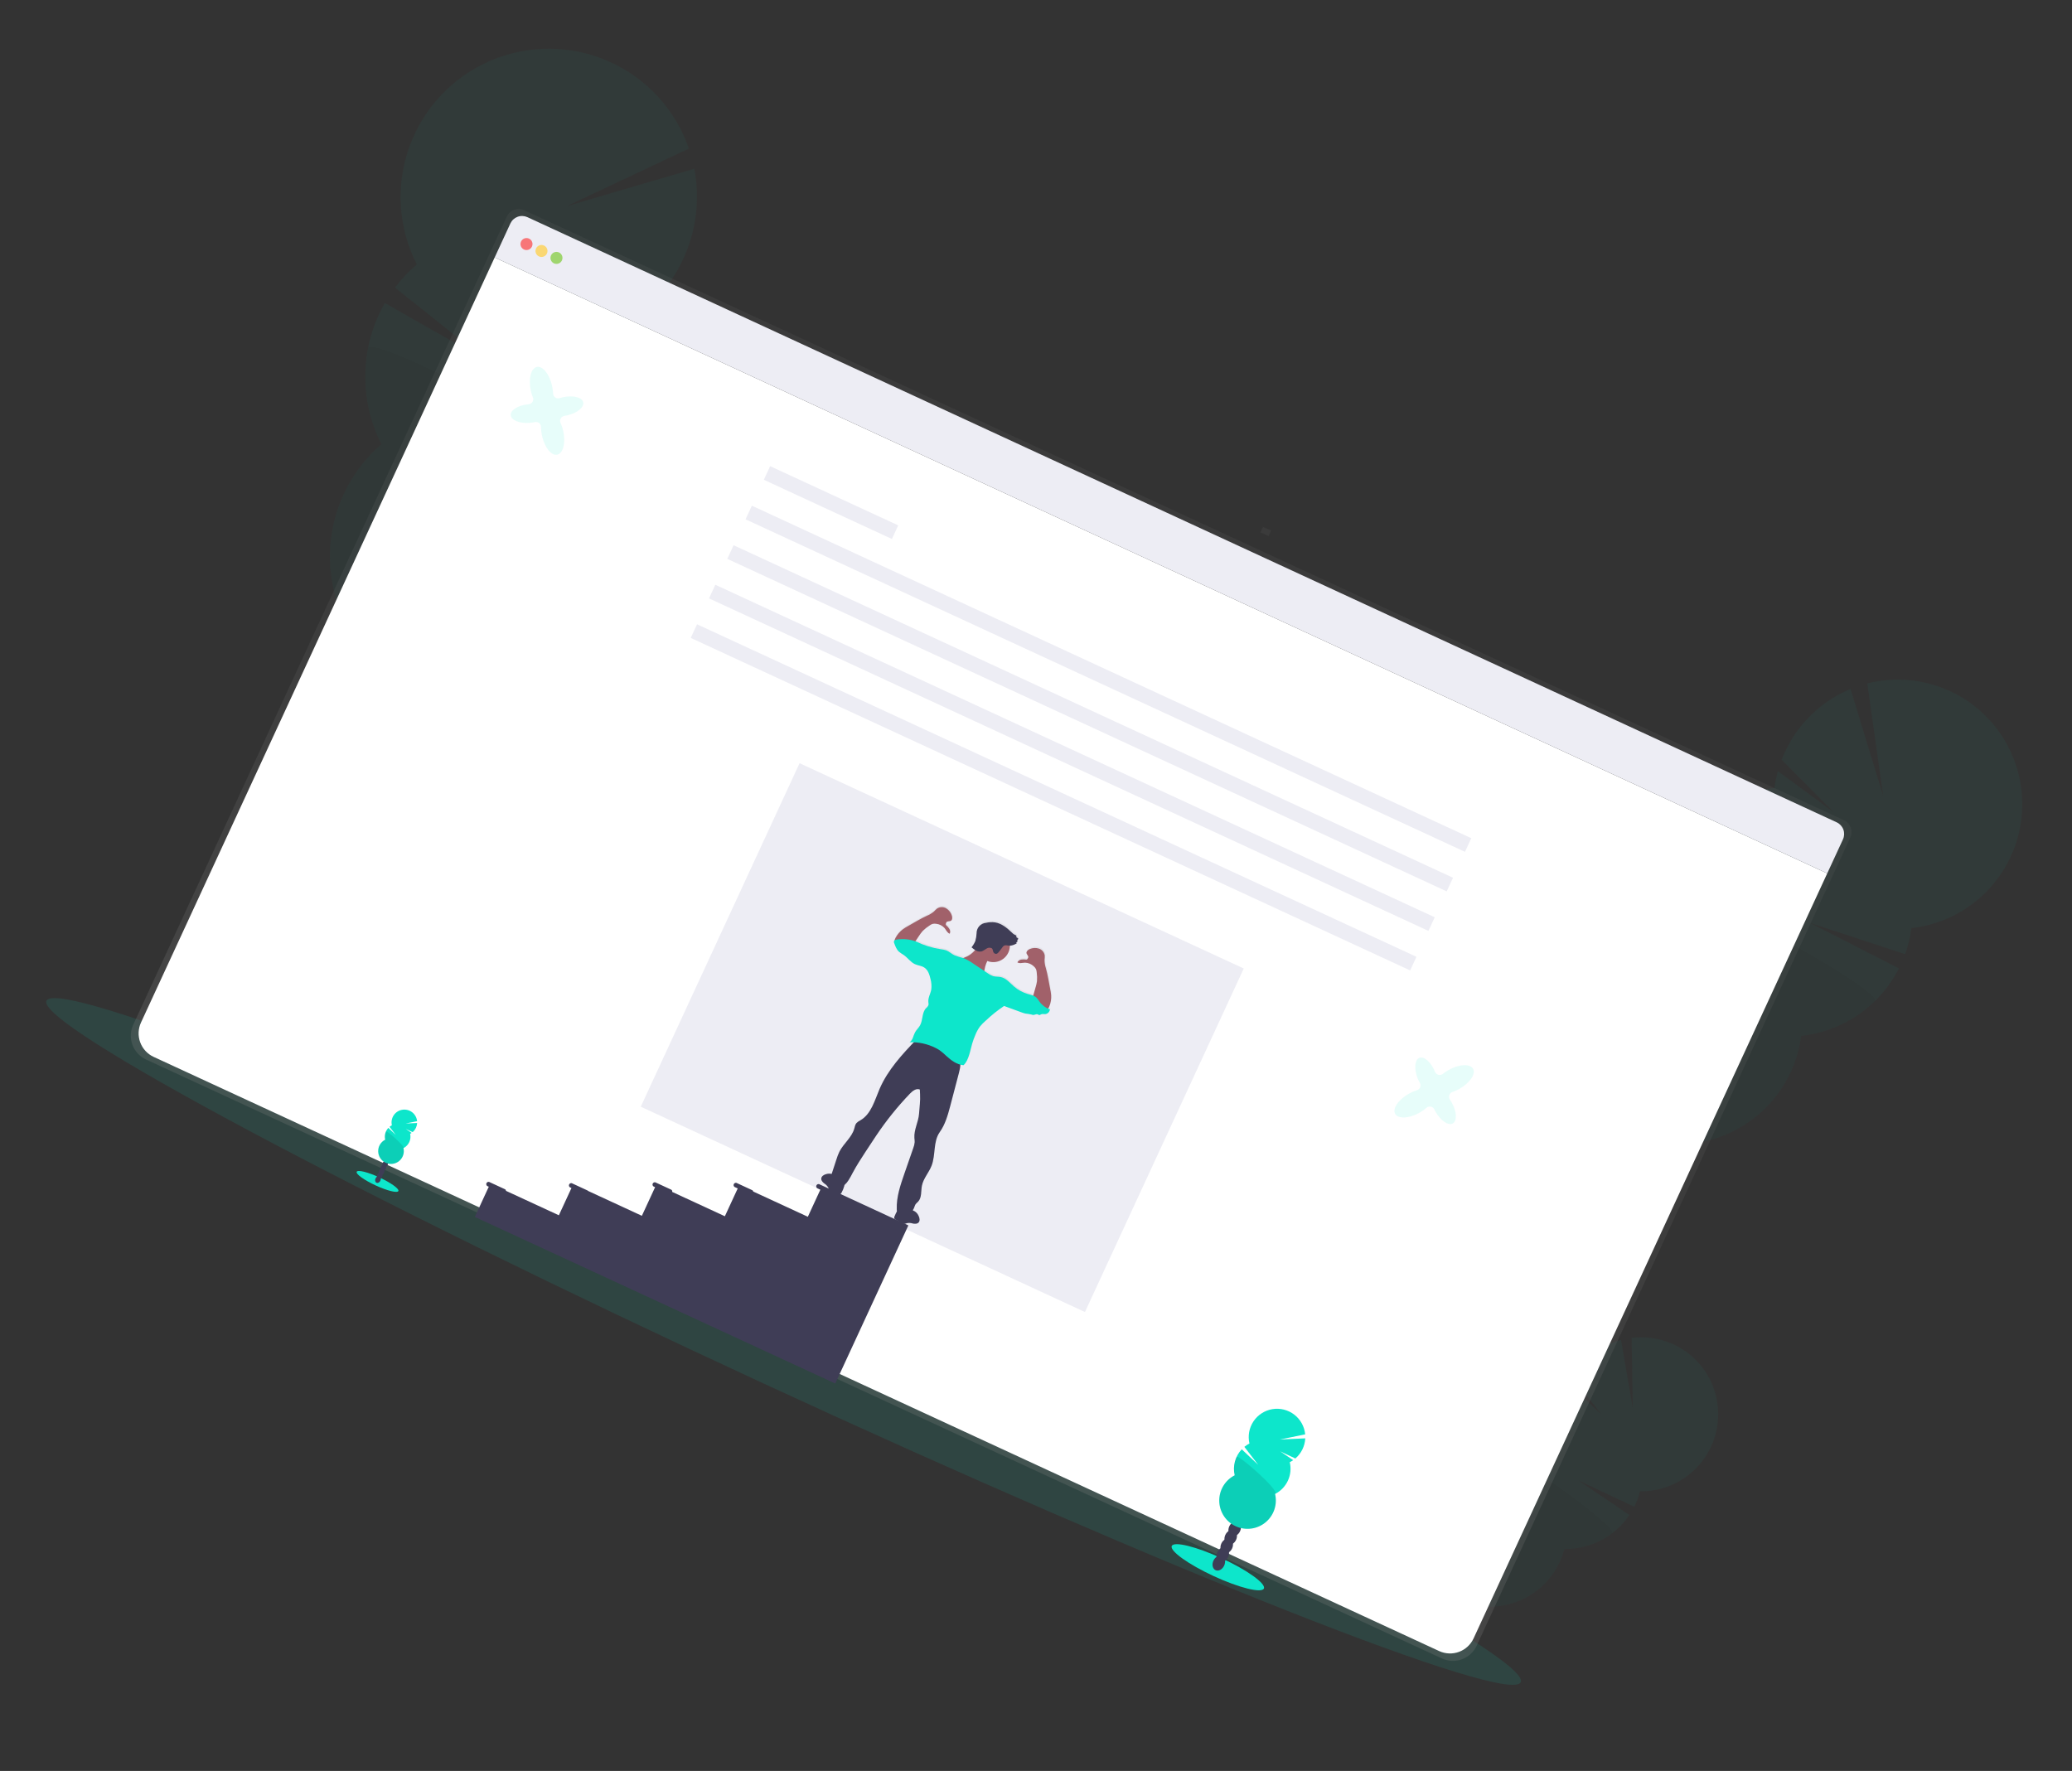 <svg width="241" height="206" viewBox="0 0 241 206" fill="none" xmlns="http://www.w3.org/2000/svg">
<rect x="0" y="0" width="241" height="206" fill="#333333" stroke="none"/>
<g clip-path="url(#clip0)">
<path opacity="0.1" d="M88.87 160.958C136.222 182.846 175.625 198.389 176.88 195.675C178.135 192.96 140.766 173.015 93.414 151.127C46.062 129.239 6.659 113.696 5.404 116.41C4.149 119.125 41.518 139.07 88.87 160.958Z" fill="#0DE6CB"/>
<g opacity="0.2">
<path opacity="0.2" d="M161.802 188.972C161.654 189.085 161.497 189.184 161.332 189.269C160.717 188.203 160.08 187.143 159.422 186.09C159.459 186.059 159.499 186.027 159.539 185.998C159.954 185.676 160.447 185.471 160.968 185.404C161.636 185.328 162.259 185.523 162.616 186C162.973 186.477 163.008 187.132 162.755 187.754C162.552 188.238 162.222 188.658 161.802 188.972V188.972Z" fill="#3F3D56"/>
<path opacity="0.2" d="M164.181 187.174C165.257 186.355 165.622 185.026 164.997 184.205C164.372 183.384 162.994 183.382 161.919 184.201C160.843 185.019 160.478 186.349 161.103 187.17C161.728 187.991 163.106 187.993 164.181 187.174Z" fill="#3F3D56"/>
<path opacity="0.2" d="M166.56 185.361C167.635 184.542 168 183.213 167.376 182.392C166.751 181.571 165.373 181.569 164.297 182.388C163.222 183.206 162.857 184.536 163.482 185.357C164.107 186.178 165.485 186.18 166.56 185.361Z" fill="#3F3D56"/>
<path opacity="0.2" d="M168.941 183.548C170.017 182.73 170.382 181.4 169.757 180.579C169.132 179.758 167.754 179.756 166.679 180.575C165.603 181.394 165.238 182.723 165.863 183.544C166.488 184.365 167.866 184.367 168.941 183.548Z" fill="#3F3D56"/>
<path opacity="0.2" d="M171.322 181.734C172.397 180.916 172.762 179.586 172.137 178.765C171.512 177.944 170.134 177.942 169.059 178.761C167.984 179.58 167.619 180.909 168.244 181.73C168.868 182.551 170.246 182.553 171.322 181.734Z" fill="#3F3D56"/>
<path opacity="0.2" d="M182.238 162.259C182.341 161.861 182.471 161.471 182.627 161.092L186.241 164.509L182.988 160.311C183.563 159.231 184.353 158.279 185.309 157.515C186.266 156.75 187.368 156.19 188.549 155.867L189.912 163.783L189.777 155.625C190.996 155.471 192.233 155.569 193.412 155.915C194.591 156.26 195.686 156.844 196.63 157.631C197.573 158.418 198.345 159.39 198.896 160.489C199.447 161.587 199.767 162.787 199.834 164.014C199.902 165.241 199.717 166.469 199.29 167.621C198.863 168.774 198.203 169.826 197.352 170.713C196.501 171.6 195.477 172.302 194.343 172.776C193.209 173.249 191.99 173.485 190.761 173.467C190.6 174.091 190.373 174.695 190.082 175.27L183.584 172.205L189.517 176.231C188.683 177.465 187.554 178.473 186.234 179.162C184.913 179.851 183.442 180.2 181.953 180.178C181.531 181.805 180.66 183.281 179.44 184.437C178.219 185.594 176.698 186.383 175.051 186.715C173.403 187.047 171.696 186.909 170.124 186.316C168.551 185.723 167.178 184.7 166.16 183.362C165.142 182.025 164.521 180.428 164.368 178.754C164.215 177.08 164.536 175.397 165.294 173.896C166.052 172.396 167.217 171.139 168.656 170.269C170.094 169.4 171.748 168.952 173.429 168.979C173.934 167.036 175.076 165.319 176.673 164.103C178.27 162.887 180.229 162.242 182.235 162.273L182.238 162.259Z" fill="#0DE6CB"/>
<path opacity="0.1" d="M187.517 178.339C185.921 179.56 183.96 180.205 181.952 180.17C181.531 181.798 180.66 183.274 179.439 184.43C178.219 185.586 176.698 186.375 175.051 186.707C173.403 187.039 171.696 186.901 170.123 186.308C168.551 185.715 167.178 184.692 166.16 183.355C165.142 182.017 164.521 180.42 164.368 178.746C164.215 177.072 164.536 175.389 165.294 173.888C166.052 172.388 167.217 171.131 168.656 170.261C170.094 169.392 171.748 168.945 173.428 168.971C173.914 167.092 188.317 177.731 187.517 178.339Z" fill="black"/>
</g>
<g opacity="0.2">
<path opacity="0.2" d="M178.879 138.658C178.663 138.867 178.43 139.058 178.183 139.229C176.98 137.639 175.746 136.064 174.479 134.503C174.533 134.445 174.591 134.386 174.65 134.33C175.249 133.73 175.999 133.302 176.82 133.089C177.877 132.828 178.915 133.024 179.603 133.725C180.291 134.426 180.456 135.467 180.175 136.513C179.943 137.331 179.495 138.072 178.879 138.658V138.658Z" fill="#3F3D56"/>
<path opacity="0.2" d="M182.343 135.278C183.908 133.748 184.229 131.538 183.061 130.343C181.893 129.148 179.678 129.419 178.113 130.95C176.548 132.48 176.226 134.69 177.394 135.885C178.562 137.08 180.778 136.808 182.343 135.278Z" fill="#3F3D56"/>
<path opacity="0.2" d="M185.807 131.892C187.372 130.362 187.693 128.152 186.525 126.957C185.357 125.762 183.142 126.034 181.577 127.564C180.012 129.095 179.69 131.304 180.858 132.499C182.026 133.695 184.242 133.423 185.807 131.892Z" fill="#3F3D56"/>
<path opacity="0.2" d="M189.269 128.504C190.834 126.973 191.156 124.764 189.988 123.569C188.82 122.373 186.604 122.645 185.039 124.176C183.474 125.706 183.153 127.915 184.321 129.111C185.489 130.306 187.704 130.034 189.269 128.504Z" fill="#3F3D56"/>
<path opacity="0.2" d="M192.732 125.12C194.297 123.589 194.619 121.38 193.451 120.185C192.283 118.989 190.067 119.261 188.502 120.792C186.937 122.322 186.616 124.532 187.784 125.727C188.952 126.922 191.167 126.65 192.732 125.12Z" fill="#3F3D56"/>
<path opacity="0.2" d="M206.392 91.67C206.48 91.006 206.614 90.349 206.792 89.703L213.283 94.476L207.227 88.371C207.934 86.526 209.009 84.846 210.388 83.431C211.766 82.017 213.419 80.899 215.244 80.145L219.033 92.569L217.192 79.492C219.118 79.007 221.123 78.924 223.082 79.246C225.042 79.569 226.914 80.291 228.582 81.367C230.251 82.444 231.68 83.852 232.782 85.504C233.884 87.157 234.634 89.018 234.986 90.973C235.339 92.928 235.286 94.935 234.831 96.869C234.375 98.803 233.528 100.622 232.34 102.215C231.153 103.808 229.651 105.14 227.928 106.128C226.204 107.116 224.297 107.74 222.323 107.96C222.187 108.993 221.94 110.009 221.588 110.989L210.538 107.36L220.872 112.646C219.778 114.797 218.165 116.64 216.18 118.011C214.195 119.381 211.9 120.235 209.502 120.494C209.148 123.191 208.042 125.734 206.311 127.833C204.58 129.931 202.294 131.5 199.715 132.361C197.135 133.222 194.366 133.339 191.723 132.7C189.08 132.061 186.671 130.691 184.77 128.747C182.869 126.803 181.554 124.362 180.974 121.705C180.395 119.048 180.574 116.281 181.492 113.72C182.41 111.16 184.029 108.909 186.165 107.224C188.301 105.54 190.867 104.491 193.57 104.197C193.992 100.972 195.486 97.983 197.811 95.71C200.136 93.436 203.157 92.01 206.389 91.661L206.392 91.67Z" fill="#0DE6CB"/>
<path opacity="0.1" d="M218.077 116.45C215.755 118.726 212.734 120.151 209.502 120.494C209.148 123.191 208.042 125.734 206.311 127.833C204.58 129.931 202.294 131.5 199.715 132.361C197.135 133.222 194.366 133.339 191.723 132.7C189.08 132.061 186.671 130.691 184.77 128.747C182.869 126.803 181.554 124.362 180.974 121.705C180.395 119.048 180.574 116.281 181.492 113.72C182.41 111.16 184.029 108.909 186.165 107.224C188.301 105.54 190.867 104.491 193.57 104.197C193.98 101.091 219.241 115.314 218.077 116.45Z" fill="black"/>
</g>
<g opacity="0.2">
<path opacity="0.2" d="M46.291 93.96C46.226 94.312 46.189 94.668 46.183 95.026C48.546 95.185 50.918 95.383 53.299 95.622C53.321 95.53 53.343 95.434 53.361 95.338C53.567 94.35 53.505 93.325 53.181 92.369C52.75 91.146 51.878 90.242 50.74 90.02C49.602 89.798 48.452 90.309 47.598 91.262C46.928 92.028 46.477 92.96 46.291 93.96V93.96Z" fill="#3F3D56"/>
<path opacity="0.2" d="M50.034 93.623C51.984 94.005 53.971 92.244 54.472 89.69C54.973 87.136 53.798 84.756 51.848 84.374C49.898 83.992 47.91 85.752 47.41 88.307C46.909 90.861 48.084 93.241 50.034 93.623Z" fill="#3F3D56"/>
<path opacity="0.2" d="M51.141 87.972C53.092 88.355 55.079 86.594 55.58 84.04C56.08 81.485 54.905 79.105 52.955 78.723C51.005 78.341 49.018 80.102 48.517 82.656C48.016 85.21 49.191 87.591 51.141 87.972Z" fill="#3F3D56"/>
<path opacity="0.2" d="M52.251 82.321C54.201 82.703 56.188 80.942 56.689 78.388C57.19 75.834 56.015 73.453 54.065 73.071C52.114 72.689 50.127 74.45 49.626 77.004C49.125 79.558 50.3 81.939 52.251 82.321Z" fill="#3F3D56"/>
<path opacity="0.2" d="M53.359 76.667C55.309 77.049 57.296 75.288 57.797 72.734C58.298 70.18 57.123 67.799 55.173 67.418C53.222 67.035 51.235 68.796 50.734 71.35C50.234 73.905 51.409 76.285 53.359 76.667Z" fill="#3F3D56"/>
<path opacity="0.2" d="M75.066 35.956C75.669 35.436 76.236 34.875 76.761 34.277L67.785 30.931L77.805 32.973C79.179 31.067 80.15 28.9 80.658 26.606C81.166 24.311 81.2 21.938 80.758 19.63L65.922 23.98L80.129 17.284C79.358 15.047 78.136 12.994 76.537 11.251C74.939 9.508 72.999 8.113 70.838 7.152C68.677 6.191 66.342 5.686 63.977 5.667C61.612 5.648 59.269 6.116 57.092 7.042C54.915 7.968 52.952 9.332 51.325 11.049C49.698 12.767 48.441 14.8 47.633 17.024C46.825 19.248 46.483 21.614 46.628 23.975C46.773 26.336 47.402 28.642 48.477 30.749C47.538 31.559 46.688 32.467 45.942 33.457L56.758 42.077L44.762 35.248C43.338 37.738 42.557 40.543 42.489 43.41C42.42 46.277 43.067 49.116 44.371 51.669C41.92 53.781 40.111 56.54 39.153 59.63C38.194 62.721 38.124 66.018 38.951 69.146C39.778 72.273 41.468 75.105 43.827 77.317C46.187 79.528 49.122 81.031 52.295 81.653C55.469 82.275 58.754 81.99 61.775 80.833C64.796 79.675 67.43 77.691 69.377 75.106C71.324 72.522 72.505 69.442 72.785 66.219C73.065 62.995 72.433 59.759 70.961 56.879C73.891 54.354 75.887 50.918 76.63 47.123C77.373 43.327 76.818 39.393 75.056 35.952L75.066 35.956Z" fill="#0DE6CB"/>
<path opacity="0.1" d="M42.803 40.496C42.052 44.291 42.605 48.228 44.371 51.668C41.919 53.78 40.111 56.538 39.152 59.629C38.194 62.719 38.124 66.017 38.951 69.145C39.777 72.272 41.467 75.104 43.827 77.316C46.187 79.527 49.121 81.03 52.295 81.652C55.469 82.274 58.754 81.989 61.775 80.832C64.795 79.674 67.43 77.69 69.377 75.105C71.324 72.521 72.505 69.441 72.785 66.218C73.065 62.994 72.433 59.758 70.96 56.877C73.793 54.444 43.174 38.606 42.803 40.496Z" fill="black"/>
</g>
<path d="M214.482 95.412L60.955 24.445C60.775 24.362 60.581 24.315 60.383 24.307C60.184 24.3 59.987 24.331 59.801 24.4C59.615 24.469 59.444 24.573 59.299 24.708C59.153 24.843 59.036 25.005 58.953 25.186L15.498 119.194C15.329 119.557 15.234 119.949 15.217 120.349C15.2 120.748 15.262 121.147 15.399 121.522C15.537 121.898 15.747 122.243 16.017 122.537C16.287 122.831 16.613 123.069 16.976 123.238L167.723 192.92C168.086 193.087 168.478 193.181 168.878 193.196C169.277 193.211 169.675 193.148 170.05 193.009C170.425 192.87 170.769 192.659 171.063 192.387C171.356 192.116 171.593 191.789 171.76 191.426L215.215 97.417C215.384 97.054 215.401 96.638 215.264 96.262C215.126 95.886 214.845 95.58 214.482 95.412V95.412Z" fill="url(#paint0_linear)"/>
<path d="M212.531 101.593L171.395 190.585C171.059 191.31 170.449 191.873 169.7 192.148C168.95 192.424 168.122 192.391 167.396 192.057L17.871 122.939C17.146 122.604 16.583 121.994 16.308 121.244C16.032 120.493 16.066 119.664 16.401 118.938L57.536 29.948L212.531 101.593Z" fill="white"/>
<path d="M214.359 97.639L212.531 101.593L57.536 29.948L59.364 25.993C59.531 25.633 59.833 25.354 60.205 25.217C60.577 25.08 60.989 25.097 61.348 25.263L213.629 95.654C213.989 95.821 214.268 96.123 214.405 96.495C214.542 96.868 214.525 97.279 214.359 97.639V97.639Z" fill="#EDEDF4"/>
<path opacity="0.8" d="M60.946 29.022C61.296 29.184 61.711 29.031 61.873 28.681C62.035 28.331 61.882 27.916 61.532 27.754C61.182 27.592 60.767 27.745 60.605 28.095C60.443 28.445 60.596 28.86 60.946 29.022Z" fill="#FA5959"/>
<path opacity="0.8" d="M62.689 29.828C63.039 29.99 63.454 29.837 63.616 29.487C63.778 29.136 63.625 28.721 63.275 28.559C62.925 28.398 62.51 28.55 62.348 28.901C62.186 29.251 62.339 29.666 62.689 29.828Z" fill="#FED253"/>
<path opacity="0.8" d="M64.432 30.634C64.782 30.796 65.197 30.643 65.359 30.293C65.521 29.942 65.369 29.527 65.019 29.365C64.668 29.203 64.253 29.356 64.091 29.706C63.929 30.057 64.082 30.472 64.432 30.634Z" fill="#8CCF4D"/>
<path d="M147.558 62.361L147.851 61.727L146.9 61.287L146.607 61.922L147.558 62.361Z" fill="url(#paint1_linear)"/>
<path d="M104.474 61.111L89.576 54.225L88.844 55.81L103.741 62.696L104.474 61.111Z" fill="#EDEDF4"/>
<path d="M171.129 97.503L87.451 58.823L86.718 60.409L170.396 99.088L171.129 97.503Z" fill="#EDEDF4"/>
<path d="M169.003 102.101L85.325 63.421L84.592 65.007L168.27 103.687L169.003 102.101Z" fill="#EDEDF4"/>
<path d="M166.878 106.699L83.2 68.02L82.467 69.605L166.145 108.285L166.878 106.699Z" fill="#EDEDF4"/>
<path d="M164.752 111.298L81.074 72.618L80.341 74.204L164.019 112.883L164.752 111.298Z" fill="#EDEDF4"/>
<path d="M144.664 112.658L92.999 88.776L74.529 128.734L126.194 152.616L144.664 112.658Z" fill="#EDEDF4"/>
<path d="M122.175 117.286C122.108 117.256 122.037 117.234 121.968 117.204C122.033 117.122 122.085 117.031 122.121 116.932C122.286 116.523 122.358 116.083 122.332 115.643C122.312 115.381 122.273 115.121 122.215 114.865C122.059 114.069 121.941 113.276 121.728 112.494C121.623 112.18 121.569 111.852 121.568 111.521C121.588 111.352 121.597 111.182 121.595 111.012C121.569 110.827 121.493 110.653 121.375 110.509C121.257 110.364 121.102 110.255 120.926 110.193C120.568 110.076 120.18 110.097 119.837 110.252C119.638 110.333 119.427 110.503 119.463 110.716C119.499 110.929 119.73 111.061 119.662 111.245C119.618 111.34 119.547 111.495 119.436 111.481C119.243 111.447 119.047 111.443 118.853 111.469C118.756 111.484 118.664 111.521 118.584 111.578C118.504 111.634 118.439 111.709 118.392 111.795C118.648 111.963 118.984 111.839 119.292 111.826C119.67 111.837 120.03 111.988 120.304 112.249C120.413 112.34 120.503 112.453 120.566 112.581C120.615 112.709 120.643 112.844 120.65 112.981C120.752 113.564 120.704 114.163 120.511 114.722L120.239 115.678C120.025 115.599 119.807 115.531 119.586 115.476C119.001 115.304 118.46 115.008 118 114.608C117.519 114.193 117.097 113.648 116.465 113.514C116.17 113.449 115.857 113.485 115.566 113.402C115.345 113.325 115.137 113.215 114.948 113.076L114.544 112.805C114.547 112.762 114.553 112.719 114.56 112.675C114.617 112.316 114.728 111.967 114.889 111.64C115.18 111.756 115.495 111.799 115.807 111.765C116.118 111.731 116.417 111.622 116.677 111.446C116.936 111.27 117.149 111.033 117.296 110.756C117.443 110.479 117.521 110.17 117.521 109.856C117.817 109.833 118.101 109.73 118.342 109.557L118.241 109.485L118.419 109.375C118.401 109.348 118.39 109.318 118.386 109.287C118.382 109.255 118.385 109.223 118.395 109.193C118.406 109.163 118.423 109.136 118.445 109.113C118.468 109.091 118.495 109.074 118.526 109.064C118.455 108.974 118.363 108.903 118.257 108.859C118.319 108.813 118.3 108.712 118.245 108.661C118.183 108.616 118.116 108.58 118.044 108.553C117.947 108.499 117.858 108.43 117.781 108.349C117.212 107.803 116.573 107.259 115.793 107.135C115.446 107.09 115.093 107.108 114.751 107.189C114.444 107.213 114.157 107.354 113.951 107.583C113.744 107.812 113.633 108.112 113.64 108.42C113.624 108.728 113.574 109.034 113.49 109.331C113.38 109.593 113.232 109.838 113.049 110.056C113.179 110.172 113.317 110.278 113.462 110.373C113.217 110.672 112.914 110.92 112.571 111.1C112.415 111.178 112.255 111.246 112.092 111.303L112.073 111.295C111.731 111.208 111.395 111.101 111.067 110.972C110.731 110.817 110.46 110.538 110.115 110.407C109.907 110.338 109.691 110.292 109.473 110.27C108.485 110.123 107.525 109.826 106.627 109.389L106.513 109.35L106.913 108.75C107.214 108.241 107.64 107.817 108.149 107.516C108.258 107.433 108.379 107.367 108.509 107.321C108.647 107.287 108.792 107.282 108.932 107.307C109.308 107.345 109.656 107.522 109.909 107.802C110.102 108.04 110.222 108.374 110.517 108.468C110.552 108.377 110.566 108.279 110.557 108.181C110.548 108.083 110.517 107.989 110.465 107.906C110.36 107.741 110.229 107.594 110.079 107.469C110.001 107.396 110.06 107.235 110.112 107.144C110.208 106.973 110.478 107.051 110.645 106.951C110.812 106.852 110.821 106.571 110.756 106.366C110.651 106.005 110.415 105.696 110.094 105.5C109.933 105.406 109.75 105.359 109.563 105.362C109.377 105.366 109.195 105.421 109.038 105.522C108.906 105.63 108.782 105.746 108.667 105.871C108.414 106.084 108.129 106.256 107.822 106.38C107.086 106.723 106.407 107.148 105.701 107.545C105.469 107.667 105.246 107.805 105.033 107.958C104.681 108.224 104.392 108.565 104.186 108.956C104.135 109.048 104.098 109.147 104.077 109.25C104.057 109.268 104.039 109.289 104.027 109.313C104.012 109.359 104.006 109.407 104.01 109.455C104.013 109.503 104.026 109.55 104.048 109.593C104.178 109.949 104.316 110.319 104.594 110.574C104.775 110.716 104.965 110.847 105.162 110.966C105.621 111.288 105.948 111.791 106.457 112.024C106.808 112.186 107.218 112.206 107.54 112.415C107.986 112.7 108.149 113.245 108.267 113.756C108.379 114.164 108.408 114.59 108.351 115.009C108.259 115.504 107.959 115.969 108.015 116.468C108.038 116.576 108.043 116.686 108.03 116.795C107.966 116.947 107.864 117.08 107.734 117.181C107.251 117.703 107.385 118.56 107.046 119.173C106.881 119.472 106.61 119.7 106.453 120.003C106.245 120.39 106.201 120.91 105.826 121.139C105.993 121.132 106.157 121.133 106.322 121.142C104.755 122.786 103.222 124.52 102.32 126.593C101.74 127.939 101.345 129.535 100.076 130.274C99.907 130.354 99.753 130.462 99.619 130.592C99.46 130.778 99.415 131.033 99.354 131.27C99.055 132.287 98.108 132.986 97.627 133.936C97.486 134.232 97.367 134.538 97.273 134.852L96.717 136.546C96.509 136.5 96.294 136.506 96.089 136.564C95.819 136.632 95.526 136.812 95.508 137.092C95.494 137.319 95.67 137.512 95.85 137.652C96.045 137.771 96.208 137.937 96.323 138.135C96.35 138.22 96.381 138.304 96.416 138.386C96.504 138.503 96.627 138.59 96.767 138.634C97.014 138.737 97.256 138.824 97.519 138.905C97.571 138.927 97.629 138.934 97.684 138.926C97.728 138.907 97.768 138.88 97.801 138.845C97.833 138.811 97.859 138.77 97.875 138.725C98.005 138.492 98.107 138.245 98.179 137.988C98.191 137.938 98.199 137.888 98.208 137.836C98.385 137.67 98.543 137.485 98.677 137.283C98.872 136.988 99.034 136.661 99.204 136.345C99.635 135.539 100.125 134.769 100.632 134.007L101.278 133.024C101.488 132.699 101.699 132.375 101.918 132.055C103.081 130.31 104.394 128.67 105.842 127.153C106.155 126.83 106.594 126.484 107.006 126.661L107.029 127.249C107.07 127.992 106.958 128.742 106.909 129.48C106.846 130.45 106.294 131.361 106.361 132.331C106.371 132.491 106.404 132.655 106.394 132.814C106.373 133.056 106.316 133.293 106.225 133.519L105.186 136.503C104.72 137.844 104.248 139.225 104.29 140.643C104.292 140.734 104.301 140.825 104.319 140.915C104.212 141.098 104.12 141.29 104.044 141.488C104.019 141.518 104.002 141.553 103.993 141.591C103.985 141.629 103.985 141.668 103.994 141.705C104.003 141.743 104.021 141.778 104.046 141.808C104.071 141.837 104.102 141.861 104.138 141.876C104.362 142.018 104.589 142.148 104.83 142.271C104.954 142.349 105.1 142.386 105.247 142.377C105.333 142.353 105.418 142.322 105.5 142.286C105.725 142.245 105.956 142.261 106.173 142.334C106.395 142.381 106.656 142.39 106.82 142.231C107.024 142.036 106.969 141.697 106.846 141.446C106.752 141.233 106.598 141.052 106.403 140.924C106.315 140.889 106.232 140.842 106.156 140.784C106.224 140.689 106.28 140.585 106.322 140.476C106.359 140.342 106.412 140.213 106.48 140.091C106.571 139.979 106.672 139.875 106.782 139.78C107.223 139.303 107.099 138.553 107.228 137.916C107.399 137.067 108.04 136.392 108.354 135.584C108.847 134.317 108.523 132.764 109.312 131.657C109.942 130.771 110.248 129.701 110.525 128.65L111.563 124.74C111.654 124.425 111.71 124.102 111.729 123.776C111.856 123.81 111.986 123.832 112.117 123.843C112.455 123.53 112.625 123.091 112.769 122.653C112.914 122.216 112.99 121.759 113.126 121.321C113.231 120.967 113.358 120.62 113.506 120.282C113.641 119.944 113.818 119.623 114.031 119.328C114.236 119.077 114.463 118.845 114.711 118.636C115.374 118.008 116.088 117.437 116.846 116.929C117.521 117.179 118.178 117.415 118.852 117.663C119.011 117.728 119.175 117.779 119.343 117.815C119.568 117.838 119.791 117.873 120.013 117.919C120.089 117.949 120.169 117.969 120.251 117.977C120.424 117.978 120.595 117.836 120.755 117.902C120.81 117.937 120.87 117.965 120.933 117.984C121.013 117.994 121.083 117.934 121.164 117.899C121.313 117.835 121.483 117.887 121.645 117.875C121.788 117.854 121.919 117.784 122.016 117.676C122.113 117.569 122.169 117.431 122.175 117.286V117.286Z" fill="url(#paint2_linear)"/>
<path d="M114.732 111.741C115.695 112.186 116.836 111.766 117.282 110.802C117.727 109.839 117.307 108.698 116.345 108.252C115.382 107.807 114.24 108.228 113.795 109.191C113.35 110.154 113.769 111.296 114.732 111.741Z" fill="#A1616A"/>
<path d="M112.522 111.237C112.243 111.374 111.951 111.483 111.65 111.563C112.392 112.648 113.517 113.411 114.798 113.7C114.81 113.561 114.663 113.472 114.582 113.361C114.486 113.194 114.46 112.997 114.509 112.811C114.584 112.339 114.752 111.886 115.002 111.479C115.071 111.384 115.121 111.276 115.148 111.161C115.16 110.976 115.103 110.793 114.987 110.648C114.812 110.38 114.6 110.137 114.36 109.925C114.111 109.706 113.964 109.59 113.798 109.921C113.523 110.484 113.077 110.945 112.522 111.237V111.237Z" fill="#A1616A"/>
<path d="M120.104 116.073L120.447 114.865C120.523 114.626 120.579 114.38 120.615 114.131C120.64 113.798 120.63 113.463 120.585 113.132C120.577 112.995 120.549 112.86 120.5 112.733C120.436 112.605 120.347 112.493 120.237 112.402C119.965 112.141 119.605 111.991 119.228 111.981C118.923 111.987 118.591 112.11 118.332 111.942C118.378 111.856 118.444 111.782 118.524 111.726C118.604 111.669 118.696 111.633 118.793 111.619C118.984 111.591 119.177 111.594 119.367 111.626C119.47 111.639 119.557 111.49 119.593 111.391C119.66 111.209 119.425 111.054 119.392 110.864C119.359 110.673 119.567 110.485 119.764 110.401C120.106 110.248 120.493 110.228 120.849 110.346C121.025 110.407 121.181 110.515 121.299 110.659C121.417 110.803 121.493 110.977 121.518 111.162C121.522 111.331 121.513 111.501 121.493 111.67C121.496 111.999 121.55 112.326 121.653 112.638C121.87 113.418 121.988 114.208 122.143 114.999C122.199 115.254 122.239 115.513 122.262 115.774C122.289 116.212 122.217 116.651 122.053 117.059C122.01 117.188 121.935 117.304 121.834 117.395C121.747 117.454 121.646 117.491 121.54 117.5C121.435 117.509 121.329 117.491 121.233 117.447C121.04 117.353 120.865 117.225 120.716 117.07L120.133 116.518C120.058 116.46 120 116.382 119.968 116.293C119.959 116.246 119.968 116.198 119.993 116.157C120.019 116.116 120.058 116.086 120.104 116.073V116.073Z" fill="#A1616A"/>
<path d="M106.177 109.938L106.874 108.893C107.008 108.681 107.159 108.479 107.326 108.29C107.563 108.055 107.825 107.845 108.107 107.666C108.214 107.582 108.335 107.517 108.463 107.473C108.601 107.438 108.745 107.433 108.885 107.458C109.261 107.497 109.609 107.673 109.862 107.954C110.055 108.19 110.176 108.523 110.472 108.611C110.508 108.52 110.521 108.422 110.512 108.324C110.503 108.227 110.472 108.133 110.42 108.05C110.317 107.887 110.19 107.742 110.043 107.618C109.966 107.548 110.023 107.386 110.075 107.294C110.171 107.125 110.439 107.202 110.607 107.105C110.775 107.008 110.782 106.726 110.716 106.522C110.612 106.162 110.376 105.854 110.056 105.659C109.895 105.565 109.712 105.516 109.526 105.52C109.339 105.523 109.158 105.578 109.001 105.678C108.87 105.785 108.747 105.902 108.632 106.027C108.379 106.238 108.095 106.408 107.79 106.532C107.056 106.872 106.378 107.294 105.673 107.688C105.442 107.81 105.22 107.948 105.007 108.1C104.657 108.365 104.369 108.703 104.164 109.092C104.094 109.209 104.055 109.342 104.051 109.478C104.062 109.585 104.102 109.686 104.164 109.773C104.227 109.86 104.311 109.929 104.409 109.973C104.605 110.059 104.815 110.109 105.029 110.121L105.826 110.214C105.919 110.235 106.015 110.228 106.103 110.194C106.146 110.169 106.178 110.129 106.192 110.081C106.206 110.033 106.201 109.982 106.177 109.938Z" fill="#A1616A"/>
<path d="M106.849 141.44C106.973 141.689 107.026 142.027 106.825 142.221C106.66 142.378 106.401 142.368 106.178 142.322C105.961 142.251 105.731 142.234 105.506 142.274C105.425 142.307 105.342 142.335 105.258 142.357C105.111 142.367 104.965 142.33 104.841 142.251C104.605 142.13 104.38 142.001 104.149 141.856C104.098 141.83 104.056 141.791 104.026 141.743C104.011 141.698 104.007 141.651 104.012 141.604C104.017 141.557 104.032 141.511 104.056 141.47C104.148 141.221 104.269 140.984 104.417 140.764C104.568 140.543 104.791 140.383 105.048 140.311C105.298 140.253 106.051 140.087 106.135 140.455C106.157 140.554 106.088 140.643 106.138 140.74C106.188 140.836 106.325 140.859 106.409 140.911C106.603 141.041 106.756 141.225 106.849 141.44Z" fill="#3F3D56"/>
<path d="M96.103 136.572C95.833 136.64 95.541 136.819 95.523 137.097C95.509 137.324 95.684 137.516 95.864 137.655C96.059 137.773 96.221 137.938 96.336 138.135C96.362 138.221 96.394 138.305 96.431 138.387C96.519 138.504 96.641 138.591 96.78 138.635C97.026 138.737 97.27 138.824 97.531 138.905C97.583 138.926 97.64 138.934 97.696 138.925C97.74 138.907 97.78 138.88 97.812 138.846C97.845 138.812 97.87 138.771 97.886 138.726C98.015 138.495 98.116 138.249 98.188 137.994C98.26 137.736 98.238 137.461 98.126 137.219C98.009 136.992 97.647 136.31 97.311 136.484C97.222 136.531 97.197 136.643 97.091 136.665C96.984 136.687 96.88 136.601 96.785 136.57C96.562 136.507 96.325 136.507 96.103 136.572Z" fill="#3F3D56"/>
<path d="M106.617 120.899C104.95 122.63 103.27 124.442 102.313 126.653C101.736 127.993 101.344 129.582 100.079 130.316C99.911 130.396 99.757 130.503 99.623 130.633C99.465 130.817 99.421 131.07 99.358 131.307C99.061 132.324 98.119 133.017 97.639 133.961C97.498 134.255 97.38 134.559 97.287 134.872L96.702 136.657C96.5 137.268 97.138 137.852 97.678 138.199C98.099 138.001 98.453 137.683 98.695 137.285C98.89 136.991 99.05 136.666 99.218 136.353C99.648 135.552 100.145 134.788 100.64 134.026L101.284 133.048C101.495 132.726 101.704 132.403 101.922 132.084C103.081 130.354 104.388 128.729 105.828 127.225C106.141 126.902 106.578 126.56 106.989 126.736L107.016 127.314C107.06 128.052 106.946 128.801 106.899 129.535C106.837 130.501 106.287 131.405 106.356 132.375C106.367 132.534 106.399 132.697 106.389 132.854C106.369 133.092 106.314 133.326 106.225 133.548L105.195 136.513C104.732 137.848 104.261 139.221 104.306 140.634C104.3 140.797 104.335 140.959 104.409 141.105C104.571 141.372 104.936 141.443 105.242 141.384C105.486 141.334 105.713 141.224 105.903 141.064C106.094 140.904 106.241 140.699 106.331 140.467C106.37 140.334 106.423 140.206 106.489 140.084C106.581 139.973 106.682 139.87 106.79 139.775C107.232 139.301 107.106 138.554 107.232 137.92C107.402 137.074 108.04 136.404 108.354 135.6C108.845 134.338 108.52 132.79 109.305 131.688C109.933 130.807 110.237 129.742 110.513 128.696L111.535 124.8C111.696 124.185 111.84 123.475 111.462 122.963C111.233 122.7 110.94 122.498 110.612 122.378C109.301 121.772 107.965 121.375 106.617 120.899Z" fill="#3F3D56"/>
<path d="M122.115 117.415C121.632 117.248 121.212 116.937 120.912 116.524C120.805 116.35 120.681 116.188 120.541 116.04C120.271 115.791 119.881 115.72 119.525 115.615C118.942 115.442 118.403 115.147 117.943 114.749C117.461 114.334 117.039 113.791 116.409 113.655C116.114 113.59 115.804 113.626 115.513 113.543C115.291 113.467 115.083 113.357 114.894 113.217L113.218 112.099C112.848 111.829 112.446 111.607 112.02 111.438C111.679 111.351 111.343 111.244 111.014 111.117C110.68 110.963 110.409 110.683 110.064 110.551C109.856 110.482 109.641 110.436 109.423 110.414C108.438 110.267 107.481 109.97 106.585 109.535C105.842 109.249 105.036 109.169 104.251 109.303C104.199 109.307 104.149 109.322 104.104 109.348C104.059 109.373 104.02 109.408 103.991 109.451C103.976 109.496 103.971 109.544 103.975 109.591C103.979 109.639 103.992 109.685 104.015 109.727C104.143 110.083 104.282 110.451 104.56 110.707C104.741 110.848 104.93 110.978 105.127 111.096C105.583 111.418 105.912 111.919 106.419 112.153C106.769 112.315 107.178 112.334 107.5 112.543C107.946 112.828 108.109 113.369 108.229 113.879C108.341 114.285 108.37 114.71 108.316 115.127C108.223 115.62 107.925 116.082 107.981 116.58C108.004 116.686 108.009 116.796 107.997 116.904C107.933 117.056 107.831 117.188 107.701 117.289C107.219 117.807 107.358 118.655 107.013 119.281C106.85 119.576 106.579 119.805 106.423 120.105C106.217 120.492 106.172 121.009 105.798 121.236C106.854 121.2 107.901 121.432 108.843 121.91C109 121.988 109.152 122.076 109.298 122.174C109.574 122.378 109.837 122.601 110.082 122.841C110.647 123.358 111.306 123.846 112.071 123.907C112.407 123.595 112.577 123.157 112.718 122.722C112.86 122.287 112.946 121.834 113.074 121.395C113.178 121.043 113.305 120.698 113.452 120.361C113.587 120.024 113.762 119.706 113.975 119.412C114.179 119.162 114.406 118.932 114.653 118.724C115.315 118.096 116.029 117.524 116.788 117.017C117.462 117.265 118.117 117.501 118.79 117.75C118.949 117.813 119.113 117.864 119.28 117.902C119.504 117.925 119.727 117.96 119.947 118.006C120.024 118.036 120.104 118.055 120.187 118.063C120.359 118.064 120.532 117.924 120.689 117.991C120.745 118.025 120.804 118.053 120.867 118.073C120.946 118.085 121.015 118.022 121.098 117.988C121.247 117.924 121.417 117.976 121.578 117.965C121.717 117.948 121.846 117.884 121.943 117.784C122.041 117.684 122.102 117.554 122.115 117.415V117.415Z" fill="#0DE6CB"/>
<path d="M115.55 110.766C115.582 110.829 115.633 110.881 115.695 110.915C115.758 110.949 115.829 110.962 115.9 110.955C115.999 110.921 116.085 110.857 116.146 110.772C116.294 110.6 116.433 110.42 116.562 110.233C116.612 110.149 116.679 110.076 116.758 110.018C116.956 109.893 117.21 110 117.443 110.009C117.744 109.99 118.034 109.887 118.279 109.71L118.18 109.638L118.356 109.527C118.339 109.501 118.327 109.471 118.323 109.439C118.319 109.408 118.323 109.376 118.333 109.347C118.343 109.317 118.36 109.29 118.383 109.268C118.406 109.246 118.433 109.23 118.463 109.22C118.394 109.128 118.3 109.057 118.194 109.013C118.255 108.968 118.236 108.867 118.181 108.815C118.121 108.77 118.053 108.734 117.982 108.709C117.885 108.654 117.796 108.585 117.719 108.503C117.151 107.959 116.514 107.417 115.736 107.294C115.388 107.247 115.035 107.265 114.694 107.345C114.389 107.369 114.105 107.509 113.9 107.736C113.694 107.963 113.583 108.26 113.589 108.566C113.574 108.872 113.524 109.175 113.441 109.47C113.332 109.732 113.184 109.977 113.002 110.195C113.162 110.342 113.339 110.469 113.529 110.574C113.72 110.681 113.942 110.716 114.157 110.672C114.378 110.609 114.564 110.439 114.774 110.328C114.858 110.276 114.955 110.246 115.055 110.24C115.154 110.235 115.253 110.255 115.343 110.299C115.506 110.407 115.455 110.601 115.55 110.766Z" fill="#3F3D56"/>
<path d="M97.123 138.597L95.267 137.739C95.207 137.725 95.144 137.732 95.088 137.758C95.033 137.785 94.988 137.831 94.963 137.887C94.937 137.943 94.931 138.006 94.946 138.066C94.962 138.126 94.997 138.178 95.047 138.215L95.418 138.386L93.962 141.537L87.611 138.601C87.608 138.57 87.597 138.54 87.579 138.513C87.562 138.487 87.538 138.465 87.51 138.451L85.656 137.593C85.596 137.579 85.532 137.586 85.477 137.613C85.421 137.64 85.377 137.685 85.351 137.741C85.325 137.797 85.319 137.861 85.335 137.92C85.35 137.98 85.386 138.033 85.436 138.069L85.807 138.241L84.311 141.477L78.179 138.642C78.194 138.596 78.193 138.546 78.175 138.5C78.158 138.454 78.126 138.416 78.084 138.391L76.231 137.534C76.171 137.517 76.106 137.523 76.049 137.549C75.992 137.576 75.946 137.622 75.919 137.679C75.893 137.736 75.888 137.801 75.905 137.861C75.921 137.922 75.959 137.975 76.011 138.01L76.197 138.096L74.658 141.425L68.425 138.544C68.407 138.52 68.385 138.501 68.358 138.489L66.504 137.631C66.444 137.617 66.381 137.624 66.325 137.651C66.27 137.678 66.225 137.723 66.199 137.779C66.173 137.835 66.168 137.899 66.183 137.958C66.198 138.018 66.234 138.071 66.284 138.107L66.469 138.193L65.003 141.364L58.85 138.52C58.851 138.482 58.841 138.445 58.822 138.413C58.803 138.381 58.775 138.355 58.741 138.338L56.887 137.481C56.827 137.467 56.764 137.474 56.708 137.501C56.653 137.528 56.608 137.573 56.582 137.629C56.556 137.685 56.55 137.748 56.566 137.808C56.581 137.868 56.617 137.921 56.667 137.957L56.852 138.043L55.229 141.555L97.152 160.934L105.654 142.54L97.123 138.597Z" fill="#3F3D56"/>
<path opacity="0.1" d="M65.513 50.145C65.442 49.819 65.337 49.5 65.2 49.196C65.163 49.113 65.145 49.023 65.149 48.932C65.153 48.841 65.177 48.752 65.221 48.673C65.265 48.593 65.326 48.525 65.401 48.473C65.475 48.421 65.561 48.388 65.651 48.374C65.749 48.361 65.848 48.343 65.949 48.32C67.118 48.062 67.964 47.381 67.836 46.796C67.708 46.212 66.655 45.948 65.485 46.206C65.351 46.234 65.218 46.27 65.088 46.313C65.002 46.34 64.91 46.346 64.822 46.332C64.733 46.317 64.648 46.282 64.575 46.23C64.501 46.177 64.441 46.108 64.399 46.029C64.357 45.949 64.333 45.861 64.331 45.771C64.319 45.476 64.282 45.183 64.218 44.895C63.917 43.524 63.12 42.534 62.438 42.684C61.755 42.834 61.442 44.068 61.74 45.441C61.799 45.709 61.88 45.972 61.983 46.227C62.016 46.313 62.028 46.406 62.019 46.498C62.01 46.59 61.979 46.678 61.929 46.756C61.879 46.834 61.812 46.899 61.732 46.946C61.652 46.993 61.563 47.021 61.471 47.027C60.268 47.132 59.352 47.703 59.404 48.298C59.456 48.894 60.468 49.291 61.662 49.185C61.847 49.167 62.032 49.139 62.213 49.099C62.299 49.08 62.388 49.08 62.474 49.1C62.559 49.12 62.639 49.158 62.708 49.213C62.777 49.268 62.832 49.337 62.871 49.416C62.909 49.495 62.93 49.581 62.931 49.669C62.929 50.01 62.966 50.349 63.04 50.682C63.339 52.052 64.137 53.042 64.82 52.892C65.503 52.742 65.812 51.517 65.513 50.145Z" fill="#0DE6CB"/>
<path opacity="0.1" d="M165.102 129.436C165.394 129.273 165.668 129.081 165.92 128.861C165.988 128.801 166.069 128.758 166.157 128.735C166.244 128.712 166.336 128.709 166.425 128.728C166.513 128.747 166.596 128.786 166.667 128.842C166.738 128.898 166.795 128.97 166.834 129.052C166.877 129.142 166.924 129.231 166.973 129.321C167.561 130.362 168.461 130.971 168.979 130.681C169.498 130.392 169.447 129.304 168.86 128.259C168.789 128.135 168.715 128.018 168.638 127.908C168.587 127.833 168.555 127.748 168.543 127.658C168.531 127.568 168.541 127.477 168.57 127.392C168.599 127.306 168.648 127.229 168.712 127.165C168.776 127.102 168.854 127.054 168.94 127.026C169.218 126.93 169.487 126.808 169.743 126.662C170.966 125.975 171.68 124.923 171.335 124.319C170.991 123.715 169.725 123.767 168.498 124.46C168.26 124.593 168.033 124.746 167.82 124.917C167.747 124.974 167.662 125.013 167.571 125.031C167.481 125.048 167.387 125.045 167.298 125.02C167.209 124.995 167.127 124.95 167.059 124.887C166.991 124.825 166.938 124.748 166.905 124.661V124.661C166.457 123.551 165.636 122.83 165.089 123.052C164.542 123.274 164.452 124.36 164.903 125.468C164.974 125.639 165.056 125.805 165.148 125.966C165.191 126.042 165.216 126.128 165.222 126.215C165.228 126.303 165.214 126.391 165.182 126.472C165.15 126.554 165.099 126.627 165.035 126.687C164.971 126.747 164.894 126.792 164.81 126.818C164.481 126.919 164.164 127.056 163.865 127.226C162.642 127.913 161.929 128.965 162.274 129.57C162.62 130.174 163.878 130.124 165.102 129.436Z" fill="#0DE6CB"/>
<path d="M141.171 183.337C144.13 184.704 146.741 185.351 147.005 184.782C147.268 184.213 145.083 182.643 142.124 181.275C139.166 179.908 136.554 179.261 136.291 179.83C136.028 180.399 138.213 181.969 141.171 183.337Z" fill="#0DE6CB"/>
<path d="M141.384 182.644C141.729 182.803 142.177 182.567 142.386 182.116C142.594 181.665 142.484 181.17 142.139 181.011C141.794 180.851 141.346 181.088 141.137 181.539C140.929 181.99 141.039 182.485 141.384 182.644Z" fill="#3F3D56"/>
<path d="M141.846 181.645C142.191 181.805 142.639 181.568 142.848 181.117C143.056 180.666 142.946 180.171 142.601 180.012C142.256 179.852 141.807 180.089 141.599 180.54C141.39 180.991 141.501 181.486 141.846 181.645Z" fill="#3F3D56"/>
<path d="M142.307 180.648C142.652 180.807 143.1 180.571 143.309 180.12C143.517 179.669 143.407 179.174 143.062 179.015C142.717 178.855 142.268 179.091 142.06 179.542C141.851 179.993 141.962 180.488 142.307 180.648Z" fill="#3F3D56"/>
<path d="M142.769 179.649C143.113 179.808 143.562 179.572 143.77 179.121C143.979 178.67 143.868 178.175 143.523 178.016C143.179 177.856 142.73 178.093 142.522 178.544C142.313 178.995 142.424 179.489 142.769 179.649Z" fill="#3F3D56"/>
<path d="M143.23 178.65C143.575 178.809 144.024 178.573 144.232 178.122C144.441 177.671 144.33 177.176 143.985 177.017C143.64 176.857 143.192 177.094 142.983 177.545C142.775 177.996 142.885 178.49 143.23 178.65Z" fill="#3F3D56"/>
<path d="M143.691 177.652C144.036 177.812 144.485 177.576 144.693 177.125C144.902 176.674 144.791 176.179 144.446 176.019C144.101 175.86 143.653 176.096 143.444 176.547C143.236 176.998 143.347 177.493 143.691 177.652Z" fill="#3F3D56"/>
<path d="M144.153 176.654C144.498 176.813 144.947 176.577 145.155 176.126C145.363 175.675 145.253 175.18 144.908 175.02C144.563 174.861 144.115 175.097 143.906 175.548C143.698 175.999 143.808 176.494 144.153 176.654Z" fill="#3F3D56"/>
<path d="M150.023 170.084C150.158 170.014 150.288 169.935 150.413 169.848L148.9 168.822L150.666 169.655C151.007 169.364 151.286 169.006 151.484 168.603C151.682 168.2 151.796 167.761 151.818 167.312L148.87 167.447L151.809 166.849C151.766 166.4 151.632 165.964 151.414 165.57C151.196 165.175 150.899 164.829 150.542 164.554C150.185 164.279 149.775 164.08 149.338 163.97C148.901 163.86 148.446 163.841 148.001 163.914C147.556 163.987 147.131 164.151 146.752 164.395C146.372 164.639 146.047 164.959 145.797 165.334C145.546 165.709 145.375 166.131 145.294 166.575C145.214 167.018 145.225 167.474 145.327 167.913C145.117 168.021 144.918 168.151 144.735 168.301L146.35 170.395L144.432 168.585C144.055 168.981 143.783 169.466 143.639 169.994C143.496 170.522 143.486 171.078 143.61 171.611C143.06 171.892 142.6 172.322 142.282 172.852C141.965 173.382 141.803 173.99 141.815 174.608C141.826 175.226 142.012 175.827 142.349 176.345C142.687 176.862 143.163 177.273 143.724 177.533C144.284 177.792 144.906 177.888 145.519 177.81C146.132 177.732 146.71 177.483 147.188 177.092C147.667 176.701 148.025 176.183 148.223 175.598C148.421 175.012 148.45 174.383 148.308 173.782C148.965 173.446 149.491 172.9 149.801 172.229C150.11 171.559 150.186 170.804 150.016 170.086L150.023 170.084Z" fill="#0DE6CB"/>
<path opacity="0.1" d="M143.833 169.464C143.522 170.133 143.444 170.888 143.613 171.606C143.062 171.887 142.602 172.317 142.285 172.847C141.967 173.377 141.805 173.985 141.817 174.603C141.829 175.221 142.014 175.823 142.352 176.34C142.689 176.857 143.165 177.269 143.726 177.528C144.287 177.787 144.909 177.883 145.521 177.805C146.134 177.727 146.713 177.478 147.191 177.087C147.669 176.696 148.027 176.178 148.225 175.593C148.423 175.008 148.453 174.378 148.31 173.777C148.949 173.455 143.988 169.13 143.833 169.464Z" fill="black"/>
<path d="M43.695 137.892C45.034 138.511 46.216 138.804 46.335 138.546C46.454 138.289 45.465 137.578 44.126 136.959C42.786 136.34 41.604 136.047 41.485 136.305C41.366 136.562 42.355 137.273 43.695 137.892Z" fill="#0DE6CB"/>
<path d="M43.791 137.578C43.947 137.65 44.15 137.543 44.244 137.339C44.339 137.135 44.289 136.912 44.133 136.84C43.977 136.768 43.774 136.875 43.68 137.079C43.586 137.283 43.636 137.506 43.791 137.578Z" fill="#3F3D56"/>
<path d="M44 137.127C44.156 137.199 44.359 137.092 44.453 136.887C44.547 136.683 44.498 136.46 44.342 136.388C44.186 136.316 43.983 136.423 43.889 136.627C43.795 136.831 43.844 137.055 44 137.127Z" fill="#3F3D56"/>
<path d="M44.209 136.675C44.365 136.747 44.568 136.64 44.662 136.436C44.756 136.232 44.706 136.008 44.551 135.936C44.395 135.864 44.192 135.971 44.098 136.175C44.004 136.379 44.053 136.603 44.209 136.675Z" fill="#3F3D56"/>
<path d="M44.418 136.223C44.574 136.295 44.777 136.188 44.871 135.984C44.965 135.78 44.915 135.556 44.76 135.484C44.604 135.412 44.401 135.519 44.307 135.723C44.212 135.927 44.262 136.151 44.418 136.223Z" fill="#3F3D56"/>
<path d="M44.627 135.771C44.783 135.843 44.985 135.736 45.08 135.532C45.174 135.328 45.124 135.104 44.968 135.032C44.813 134.96 44.61 135.067 44.516 135.271C44.421 135.475 44.471 135.699 44.627 135.771Z" fill="#3F3D56"/>
<path d="M44.836 135.319C44.992 135.391 45.194 135.284 45.289 135.08C45.383 134.876 45.333 134.652 45.177 134.58C45.022 134.508 44.819 134.615 44.724 134.819C44.63 135.023 44.68 135.247 44.836 135.319Z" fill="#3F3D56"/>
<path d="M45.045 134.867C45.2 134.939 45.403 134.832 45.498 134.628C45.592 134.424 45.542 134.2 45.386 134.128C45.23 134.056 45.028 134.163 44.933 134.367C44.839 134.571 44.889 134.795 45.045 134.867Z" fill="#3F3D56"/>
<path d="M47.701 131.892C47.763 131.86 47.823 131.823 47.88 131.782L47.195 131.318L47.997 131.688C48.161 131.548 48.292 131.375 48.382 131.179C48.463 131.006 48.509 130.819 48.518 130.628L47.184 130.689L48.513 130.418C48.494 130.215 48.433 130.018 48.334 129.839C48.235 129.661 48.101 129.504 47.94 129.38C47.778 129.255 47.592 129.165 47.395 129.115C47.197 129.066 46.991 129.057 46.789 129.09C46.588 129.123 46.396 129.197 46.224 129.308C46.053 129.418 45.906 129.563 45.792 129.733C45.679 129.902 45.602 130.094 45.565 130.294C45.529 130.495 45.534 130.701 45.58 130.9C45.483 130.948 45.392 131.005 45.308 131.073L46.038 132.018L45.171 131.198C45.001 131.378 44.879 131.597 44.814 131.836C44.75 132.075 44.746 132.327 44.804 132.568C44.554 132.694 44.345 132.889 44.201 133.129C44.056 133.369 43.983 133.645 43.988 133.925C43.993 134.205 44.077 134.478 44.23 134.713C44.383 134.947 44.598 135.134 44.853 135.251C45.107 135.369 45.389 135.412 45.667 135.377C45.944 135.342 46.207 135.229 46.423 135.051C46.64 134.873 46.802 134.639 46.892 134.373C46.981 134.108 46.994 133.822 46.929 133.55C47.227 133.398 47.465 133.151 47.605 132.847C47.746 132.544 47.78 132.202 47.702 131.877L47.701 131.892Z" fill="#0DE6CB"/>
<path opacity="0.1" d="M44.899 131.611C44.759 131.915 44.725 132.257 44.803 132.582C44.553 132.709 44.344 132.904 44.2 133.144C44.055 133.384 43.981 133.66 43.986 133.94C43.992 134.22 44.075 134.493 44.228 134.728C44.381 134.962 44.597 135.149 44.852 135.266C45.106 135.384 45.388 135.427 45.666 135.392C45.943 135.356 46.206 135.244 46.422 135.066C46.639 134.888 46.801 134.653 46.891 134.388C46.98 134.122 46.993 133.837 46.928 133.565C47.214 133.424 44.97 131.459 44.899 131.611Z" fill="black"/>
</g>
<defs>
<linearGradient id="paint0_linear" x1="92.349" y1="158.079" x2="137.719" y2="59.928" gradientUnits="userSpaceOnUse">
<stop stop-color="#808080" stop-opacity="0.25"/>
<stop offset="0.54" stop-color="#808080" stop-opacity="0.12"/>
<stop offset="1" stop-color="#808080" stop-opacity="0.1"/>
</linearGradient>
<linearGradient id="paint1_linear" x1="-986.794" y1="-11.429" x2="-981.089" y2="-8.792" gradientUnits="userSpaceOnUse">
<stop stop-color="#808080" stop-opacity="0.25"/>
<stop offset="0.54" stop-color="#808080" stop-opacity="0.12"/>
<stop offset="1" stop-color="#808080" stop-opacity="0.1"/>
</linearGradient>
<linearGradient id="paint2_linear" x1="61.61" y1="28076.8" x2="3290.45" y2="21091.7" gradientUnits="userSpaceOnUse">
<stop stop-color="#808080" stop-opacity="0.25"/>
<stop offset="0.54" stop-color="#808080" stop-opacity="0.12"/>
<stop offset="1" stop-color="#808080" stop-opacity="0.1"/>
</linearGradient>
<clipPath id="clip0">
<rect width="203.841" height="132.066" fill="white" transform="translate(55.413) rotate(24.808)"/>
</clipPath>
</defs>
</svg>
